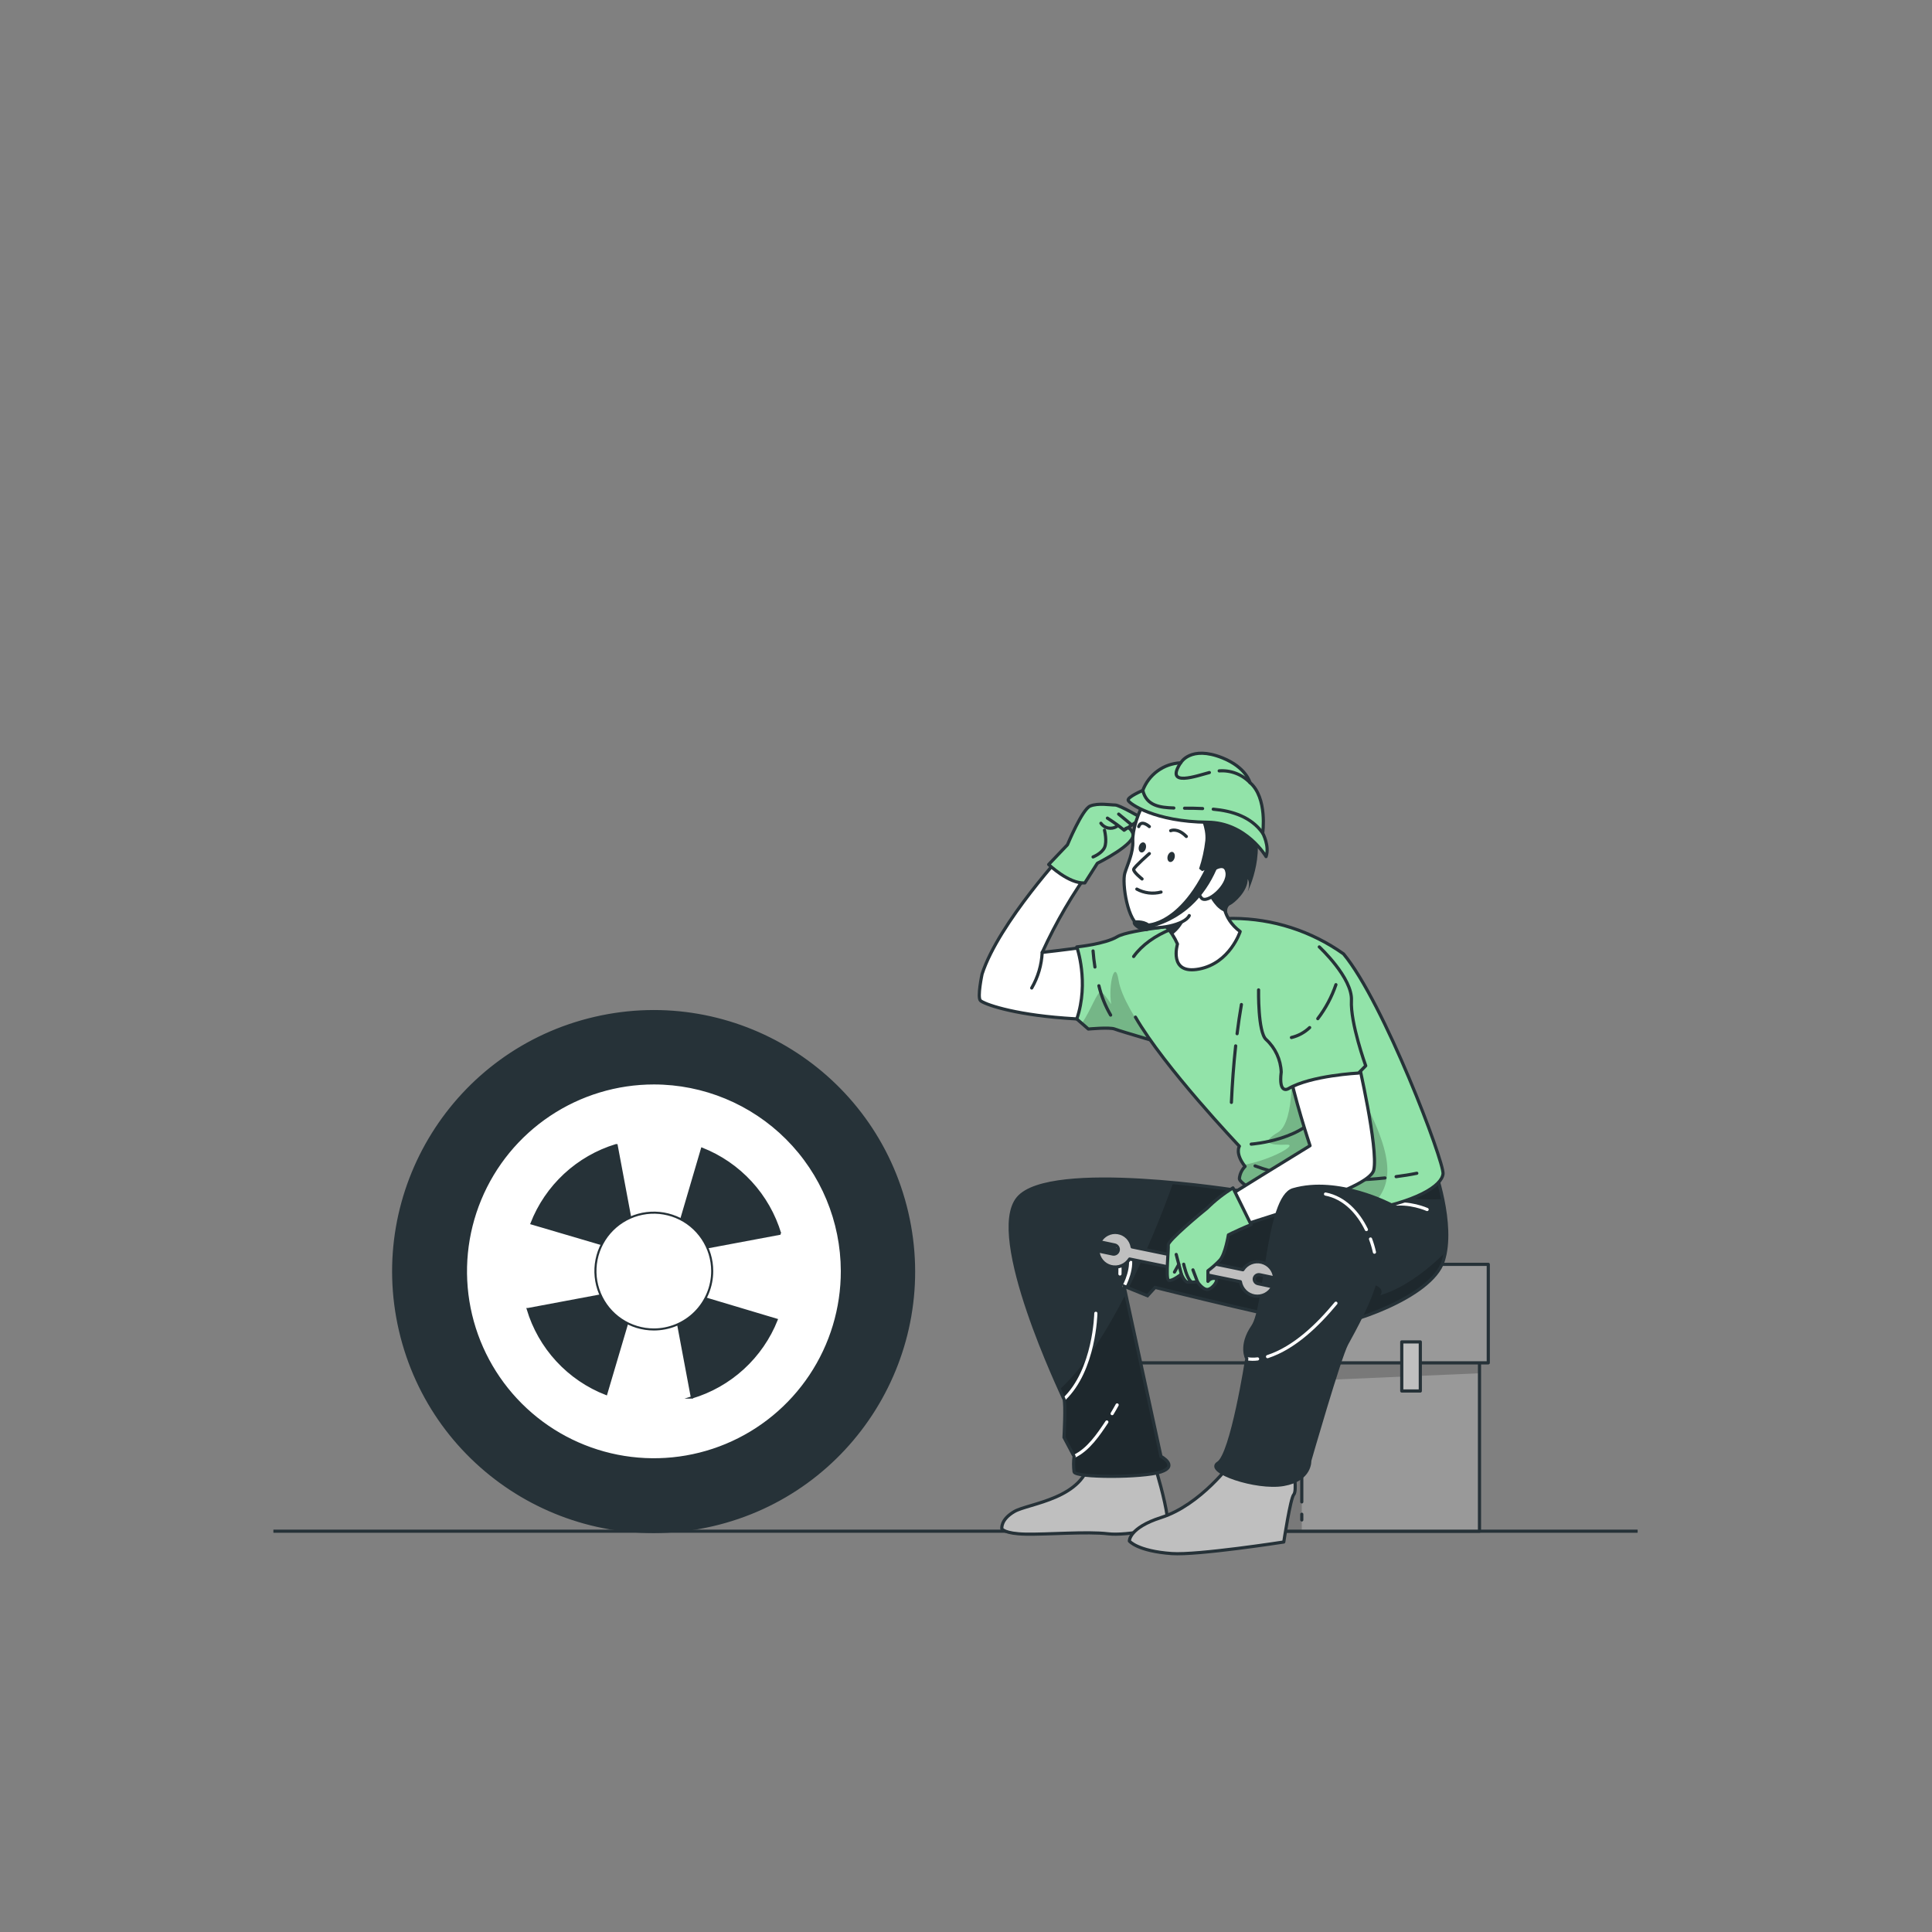 <svg width="2000" height="2000" viewBox="0 0 2000 2000" fill="none" xmlns="http://www.w3.org/2000/svg">
<rect x="0" y="0" width="2000" height="2000" fill="#808080" stroke="none"/>
<g clip-path="url(#clip0_796_578)">
<path d="M283.599 1585.08H1694.59" stroke="#263238" stroke-width="3.281" stroke-linecap="round" stroke-linejoin="round"/>
<path d="M1531.57 1312.72H1149.72V1585.08H1531.57V1312.72Z" fill="#999999"/>
<path opacity="0.3" d="M1149.72 1585.11H1347.6V1429.56L1531.6 1421.6V1411.7H1149.72V1585.11Z" fill="black" fill-opacity="0.7"/>
<path d="M1531.57 1312.72H1149.72V1585.08H1531.57V1312.72Z" stroke="#263238" stroke-width="3.281" stroke-linecap="round" stroke-linejoin="round"/>
<path d="M1540.66 1308.84H1140.66V1410.82H1540.66V1308.84Z" fill="#999999"/>
<path opacity="0.3" d="M1352.72 1308.84H1140.66V1410.82H1352.72V1308.84Z" fill="black" fill-opacity="0.7"/>
<path d="M1540.66 1308.84H1140.66V1410.82H1540.66V1308.84Z" stroke="#263238" stroke-width="3.281" stroke-linecap="round" stroke-linejoin="round"/>
<path d="M1352.72 1384.32V1398.52" stroke="#263238" stroke-width="3.281" stroke-linecap="round" stroke-linejoin="round"/>
<path d="M1352.72 1356.09V1371.86" stroke="#263238" stroke-width="3.281" stroke-linecap="round" stroke-linejoin="round"/>
<path d="M1352.72 1308.84V1344.83" stroke="#263238" stroke-width="3.281" stroke-linecap="round" stroke-linejoin="round"/>
<path d="M1347.6 1567.54V1573.43" stroke="#263238" stroke-width="3.281" stroke-linecap="round" stroke-linejoin="round"/>
<path d="M1347.6 1480.48V1554.75" stroke="#263238" stroke-width="3.281" stroke-linecap="round" stroke-linejoin="round"/>
<path d="M1347.6 1411.66V1454.22" stroke="#263238" stroke-width="3.281" stroke-linecap="round" stroke-linejoin="round"/>
<path d="M1470.3 1389.14H1451.1V1439.95H1470.3V1389.14Z" fill="#BFBFBF" stroke="#263238" stroke-width="3.281" stroke-linecap="round" stroke-linejoin="round"/>
<path d="M1189.79 967.547C1169.4 976.03 1078.94 985.903 1078.94 985.903C1093.23 954.58 1110.67 924.789 1130.98 896.992L1104.35 879.193C1104.35 879.193 1033.98 954.897 1016.67 1008.23C1016.67 1008.23 1011.49 1032.34 1014.92 1035.77C1018.35 1039.2 1047.29 1049.88 1101.95 1053.93C1156.62 1057.98 1195.81 1058.98 1195.81 1058.98" fill="white"/>
<path d="M1189.79 967.547C1169.4 976.03 1078.94 985.903 1078.94 985.903C1093.23 954.58 1110.67 924.789 1130.98 896.992L1104.35 879.193C1104.35 879.193 1033.98 954.897 1016.67 1008.23C1016.67 1008.23 1011.49 1032.34 1014.92 1035.77C1018.35 1039.2 1047.29 1049.88 1101.95 1053.93C1156.62 1057.98 1195.81 1058.98 1195.81 1058.98" stroke="#263238" stroke-width="3.281" stroke-linecap="round" stroke-linejoin="round"/>
<path d="M1085.58 894.922C1085.58 894.922 1106.39 915.055 1123.02 914.02L1135.97 893.658C1135.97 893.658 1177.49 872.98 1172.73 862.623C1167.97 852.265 1163.74 859.384 1163.74 859.384L1182.12 846.991C1182.12 846.991 1159.11 833.299 1154.22 833.335C1149.33 833.365 1136.84 831 1128.52 834.431C1120.21 837.861 1105.03 874.501 1105.03 874.501L1085.58 894.922Z" fill="#92E3A9" stroke="#263238" stroke-width="3.281" stroke-linecap="round" stroke-linejoin="round"/>
<path d="M1131.53 887.09C1131.53 887.09 1140.46 883.594 1143.38 877.38C1146.29 871.165 1143.38 859.449 1143.38 859.449" fill="#92E3A9"/>
<path d="M1131.53 887.09C1131.53 887.09 1140.46 883.594 1143.38 877.38C1146.29 871.165 1143.38 859.449 1143.38 859.449" stroke="#263238" stroke-width="3.281" stroke-linecap="round" stroke-linejoin="round"/>
<path d="M1139.66 852.235C1141.42 854.75 1144.06 856.51 1147.07 857.145C1150.07 857.779 1153.21 857.252 1155.84 855.666" fill="#92E3A9"/>
<path d="M1139.66 852.235C1141.42 854.75 1144.06 856.51 1147.07 857.145C1150.07 857.779 1153.21 857.252 1155.84 855.666" stroke="#263238" stroke-width="3.281" stroke-linecap="round" stroke-linejoin="round"/>
<path d="M1146.39 846.926C1152.36 850.727 1158.11 854.864 1163.61 859.325L1146.39 846.926Z" fill="#92E3A9"/>
<path d="M1146.39 846.926C1152.36 850.727 1158.11 854.864 1163.61 859.325" stroke="#263238" stroke-width="3.281" stroke-linecap="round" stroke-linejoin="round"/>
<path d="M1171.57 853.947L1158.04 842.752L1171.57 853.947Z" fill="#92E3A9"/>
<path d="M1171.57 853.947L1158.04 842.752" stroke="#263238" stroke-width="3.281" stroke-linecap="round" stroke-linejoin="round"/>
<path d="M1078.87 985.903C1078.27 998.883 1074.55 1011.53 1068.03 1022.76" stroke="#263238" stroke-width="3.281" stroke-linecap="round" stroke-linejoin="round"/>
<path d="M1237.27 955.993C1237.27 955.993 1169.3 962.016 1156.55 969.685C1143.8 977.354 1114.7 980.24 1114.7 980.24C1114.7 980.24 1127.65 1016.71 1114.7 1054.84L1126.65 1065.26C1126.65 1065.26 1148.85 1063.16 1153.96 1065.26C1159.08 1067.37 1211.89 1082.7 1211.89 1082.7" fill="#92E3A9"/>
<path opacity="0.2" d="M1190.31 1076.39C1175.1 1071.9 1156.87 1066.46 1153.96 1065.26C1148.85 1063.16 1126.65 1065.26 1126.65 1065.26L1119.95 1059.4C1129.66 1045.1 1135.45 1027.04 1139.36 1027.04C1141.47 1027.04 1146.03 1032.89 1150.31 1039.53C1147.07 1018.98 1154.35 991.854 1157.98 1014.93C1160.66 1031.89 1176.85 1057.63 1190.31 1076.39Z" fill="black"/>
<path d="M1237.27 955.993C1237.27 955.993 1169.3 962.016 1156.55 969.685C1143.8 977.354 1114.7 980.24 1114.7 980.24C1114.7 980.24 1127.65 1016.71 1114.7 1054.84L1126.65 1065.26C1126.65 1065.26 1148.85 1063.16 1153.96 1065.26C1159.08 1067.37 1211.89 1082.7 1211.89 1082.7" stroke="#263238" stroke-width="3.281" stroke-linecap="round" stroke-linejoin="round"/>
<path d="M1184.81 1483.61C1184.81 1483.61 1210.05 1557.02 1208.95 1580.06C1208.95 1580.06 1167.85 1590.32 1146.88 1587.77C1125.9 1585.21 1084.09 1588.57 1061.88 1588.15C1039.68 1587.73 1037.13 1582.62 1037.13 1582.62C1037.13 1582.62 1035.41 1573.23 1050.07 1564.72C1064.73 1556.21 1123.47 1551.77 1128.59 1509.18C1133.7 1466.59 1184.81 1483.61 1184.81 1483.61Z" fill="#BFBFBF" stroke="#263238" stroke-width="3.281" stroke-linecap="round" stroke-linejoin="round"/>
<path d="M1484.02 1207.05C1484.02 1207.05 1506.32 1267.42 1493.93 1305.64C1481.53 1343.86 1392.81 1372.11 1373.11 1372.11C1353.4 1372.11 1195.78 1332.7 1195.78 1332.7L1187.88 1341.34L1163.6 1331.46L1201.83 1507.66C1201.83 1507.66 1220.31 1517.53 1201.83 1523.68C1183.35 1529.83 1113.11 1529.86 1111.89 1523.68C1111.22 1518.36 1111.22 1512.98 1111.89 1507.66L1101.46 1487.95C1101.46 1487.95 1103.37 1453.45 1101.46 1448.53C1099.55 1443.61 1020.71 1279.65 1053.86 1240.22C1086.99 1200.81 1283.65 1232.81 1283.65 1232.81L1308.73 1206.93L1484.02 1207.05Z" fill="#263238"/>
<path opacity="0.2" d="M1168.46 1333.28L1187.88 1341.17L1195.78 1332.53C1195.78 1332.53 1353.4 1372.11 1373.11 1372.11C1392.81 1372.11 1481.56 1343.8 1493.93 1305.57C1494.87 1302.62 1495.62 1299.6 1496.16 1296.54C1482.6 1309.94 1456.32 1332.92 1428.71 1340.82C1428.71 1340.82 1436.77 1332.37 1415.34 1327.87C1393.92 1323.38 1328.18 1219.16 1328.18 1219.16L1299.38 1216.89L1283.65 1232.94C1283.65 1232.94 1253.32 1227.99 1214.48 1224.4C1201.22 1261.54 1185.86 1297.89 1168.46 1333.28Z" fill="black"/>
<path opacity="0.2" d="M1101.47 1448.46C1103.38 1453.39 1101.47 1487.89 1101.47 1487.89L1111.89 1507.6C1111.22 1512.91 1111.22 1518.29 1111.89 1523.62C1113.12 1529.77 1183.35 1529.77 1201.83 1523.62C1220.31 1517.47 1201.83 1507.6 1201.83 1507.6L1165.35 1339.52C1145.94 1377.68 1122.31 1415.39 1096.9 1438.36C1099.53 1444.19 1101.21 1447.78 1101.47 1448.46Z" fill="black"/>
<path d="M1163.61 1331.4C1163.61 1331.4 1174.77 1311.23 1168.56 1296.7" stroke="white" stroke-width="3.281" stroke-linecap="round" stroke-linejoin="round"/>
<path d="M1158.56 1300.91C1159.3 1306.85 1159.57 1312.83 1159.36 1318.81" stroke="white" stroke-width="3.281" stroke-linecap="round" stroke-linejoin="round"/>
<path d="M1153.47 1277.67C1154.87 1281.97 1156.02 1286.35 1156.9 1290.78" stroke="white" stroke-width="3.281" stroke-linecap="round" stroke-linejoin="round"/>
<path d="M1134.41 1359.52C1134.41 1359.52 1133.38 1418.24 1101.47 1448.46" stroke="white" stroke-width="3.281" stroke-linecap="round" stroke-linejoin="round"/>
<path d="M1145.8 1472.03C1137.17 1484.97 1126.58 1500.83 1111.89 1507.63" stroke="white" stroke-width="3.281" stroke-linecap="round" stroke-linejoin="round"/>
<path d="M1156.45 1454.38C1154.8 1457.43 1153.05 1460.41 1151.28 1463.38" stroke="white" stroke-width="3.281" stroke-linecap="round" stroke-linejoin="round"/>
<path opacity="0.2" d="M1493.5 1241.39C1491.13 1229.74 1487.96 1218.27 1484.02 1207.05H1476.35L1440.14 1228.09C1440.14 1228.09 1433.56 1243.85 1493.5 1241.39Z" fill="black"/>
<path d="M1477.35 1252.07C1477.35 1252.07 1458.58 1243.62 1440.13 1247.22" stroke="white" stroke-width="3.281" stroke-linecap="round" stroke-linejoin="round"/>
<path d="M1484.02 1207.05C1484.02 1207.05 1506.32 1267.42 1493.93 1305.64C1481.53 1343.86 1392.81 1372.11 1373.11 1372.11C1353.4 1372.11 1195.78 1332.7 1195.78 1332.7L1187.88 1341.34L1163.6 1331.46L1201.83 1507.66C1201.83 1507.66 1220.31 1517.53 1201.83 1523.68C1183.35 1529.83 1113.11 1529.86 1111.89 1523.68C1111.22 1518.36 1111.22 1512.98 1111.89 1507.66L1101.46 1487.95C1101.46 1487.95 1103.37 1453.45 1101.46 1448.53C1099.55 1443.61 1020.71 1279.65 1053.86 1240.22C1086.99 1200.81 1283.65 1232.81 1283.65 1232.81L1308.73 1206.93L1484.02 1207.05Z" stroke="#263238" stroke-width="3.281" stroke-miterlimit="10"/>
<path d="M1339.29 1522.1C1339.29 1522.1 1342.72 1543.33 1339.29 1547.18C1335.85 1551.03 1328.96 1596.27 1328.96 1596.27C1328.96 1596.27 1239.63 1610.16 1213.03 1608.25C1177.43 1605.7 1169.11 1595.3 1169.11 1595.3C1169.11 1595.3 1168.49 1581.65 1201.99 1570.93C1243.32 1557.73 1275.17 1513.58 1275.17 1513.58L1339.29 1522.1Z" fill="#BFBFBF" stroke="#263238" stroke-width="3.281" stroke-linecap="round" stroke-linejoin="round"/>
<path d="M1175.42 1052.93C1205.55 1105.14 1283 1186.56 1283 1186.56C1283 1186.56 1278.15 1193.95 1288.89 1207.51C1285.56 1210.88 1283.48 1215.28 1283 1220C1282.35 1227.38 1346.05 1264.34 1406.44 1254.5C1466.84 1244.66 1492.69 1227.38 1493.82 1215.05C1494.96 1202.72 1432.72 1038.01 1390.84 987.489C1357.5 963.77 1317.64 950.94 1276.72 950.754C1228.37 950.491 1190.66 966.452 1173.54 990.171" fill="#92E3A9"/>
<path opacity="0.2" d="M1416.93 1252.37C1413.69 1253.01 1410.07 1253.66 1406.44 1254.24C1346.05 1263.95 1282.35 1227.12 1283 1219.74C1283.52 1215.09 1285.6 1210.74 1288.89 1207.41C1288.5 1206.89 1288.12 1206.4 1287.79 1205.92C1317.27 1200.23 1344.27 1184.4 1331.88 1184.95C1314.88 1185.73 1304.46 1183.2 1323 1172.17C1341.55 1161.13 1336.89 1095.46 1336.89 1095.46C1336.89 1095.46 1374.5 1066.33 1413.79 1142.68C1450.88 1214.76 1434.63 1232.72 1416.93 1252.37Z" fill="black"/>
<path d="M1175.42 1052.93C1205.55 1105.14 1283 1186.56 1283 1186.56C1283 1186.56 1278.15 1193.95 1288.89 1207.51C1285.56 1210.88 1283.48 1215.28 1283 1220C1282.35 1227.38 1346.05 1264.34 1406.44 1254.5C1466.84 1244.66 1492.69 1227.38 1493.82 1215.05C1494.96 1202.72 1432.72 1038.01 1390.84 987.489C1357.5 963.77 1317.64 950.94 1276.72 950.754C1228.37 950.491 1190.66 966.452 1173.54 990.171" stroke="#263238" stroke-width="3.281" stroke-linecap="round" stroke-linejoin="round"/>
<path d="M1176 944.409C1177.25 949.702 1178.86 954.898 1180.79 959.975" stroke="#263238" stroke-width="3.281" stroke-linecap="round" stroke-linejoin="round"/>
<path d="M1197.53 953.665C1204.16 954.964 1209.86 961.663 1213.71 967.548C1215.7 970.643 1217.44 973.888 1218.92 977.259C1218.92 977.259 1209.21 1009.27 1241.28 1003.15C1273.35 997.033 1283.81 964.315 1283.81 964.315C1264.69 950.138 1266.53 931.202 1266.53 931.202C1246.07 924.054 1207.07 940.913 1197.78 949.426C1195.32 951.366 1194.97 953.18 1197.53 953.665Z" fill="white" stroke="#263238" stroke-width="3.281" stroke-linecap="round" stroke-linejoin="round"/>
<path d="M1197.52 953.665C1204.16 954.964 1209.86 961.663 1213.71 967.548C1227.36 957.095 1228.08 944.409 1228.08 944.409L1197.85 949.235C1195.32 951.366 1194.97 953.18 1197.52 953.665Z" fill="#263238"/>
<path d="M1295.24 1184.4C1295.24 1184.4 1353.69 1180.19 1368.51 1146.63" stroke="#263238" stroke-width="3.281" stroke-linecap="round" stroke-linejoin="round"/>
<path d="M1433.72 1219.41C1389.06 1224.04 1341.71 1222.82 1299.25 1206.96" stroke="#263238" stroke-width="3.281" stroke-linecap="round" stroke-linejoin="round"/>
<path d="M1466.67 1214.56C1459.59 1216.02 1452.43 1217.12 1445.25 1218.05" stroke="#263238" stroke-width="3.281" stroke-linecap="round" stroke-linejoin="round"/>
<path d="M1260.41 934.052C1260.41 934.052 1274.98 915.995 1278.99 903.303C1296.18 848.931 1299.18 814.043 1237.56 800.676C1194.03 791.258 1171.67 849.613 1172.67 870.717C1173.25 882.625 1167.39 894.245 1164.45 903.692C1161.21 914.247 1167.42 955.478 1180.92 959.005C1198.17 963.309 1226.65 957.358 1231.12 947.809" fill="white"/>
<path d="M1260.41 934.052C1260.41 934.052 1274.98 915.995 1278.99 903.303C1296.18 848.931 1299.18 814.043 1237.56 800.676C1194.03 791.258 1171.67 849.613 1172.67 870.717C1173.25 882.625 1167.39 894.245 1164.45 903.692C1161.21 914.247 1167.42 955.478 1180.92 959.005C1198.17 963.309 1226.65 957.358 1231.12 947.809" stroke="#263238" stroke-width="3.281" stroke-linecap="round" stroke-linejoin="round"/>
<path d="M1208.79 886.121C1208.01 888.971 1208.95 891.719 1210.92 892.269C1212.9 892.82 1215.13 890.94 1215.91 888.097C1216.68 885.247 1215.75 882.493 1213.77 881.942C1211.8 881.397 1209.56 883.403 1208.79 886.121Z" fill="#263238"/>
<path d="M1179.01 876.249C1178.23 879.099 1179.17 881.847 1181.15 882.397C1183.12 882.948 1185.35 881.068 1186.13 878.225C1186.91 875.375 1185.97 872.627 1183.99 872.106C1182.02 871.591 1179.79 873.399 1179.01 876.249Z" fill="#263238"/>
<path d="M1189.79 883.631C1189.79 883.631 1174.39 897.191 1173.61 899.813C1172.83 902.43 1182.25 909.877 1182.25 909.877" stroke="#263238" stroke-width="3.281" stroke-linecap="round" stroke-linejoin="round"/>
<path d="M1176.85 920.396C1184.5 924.574 1193.46 925.676 1201.89 923.467" stroke="#263238" stroke-width="3.281" stroke-linecap="round" stroke-linejoin="round"/>
<path d="M1211.89 859.935C1211.89 859.935 1218.82 856.504 1228.08 865.892" stroke="#263238" stroke-width="3.281" stroke-linecap="round" stroke-linejoin="round"/>
<path d="M1189.79 855.666C1189.79 855.666 1181.34 847.961 1178.79 855.666" stroke="#263238" stroke-width="3.281" stroke-linecap="round" stroke-linejoin="round"/>
<path d="M1241.28 842.848C1241.28 842.848 1248.99 856.504 1247.75 870.166C1246.62 880.074 1244.44 889.833 1241.28 899.292L1244.52 901.849C1244.52 901.849 1257.63 895.018 1261.03 901.849C1264.42 908.68 1251.61 926.61 1251.61 926.61C1251.61 926.61 1259.08 942.792 1270.31 944.505C1270.31 944.505 1269.67 938.554 1273.55 936.836C1277.44 935.123 1291.64 922.886 1291.64 910.039C1291.64 910.039 1294.62 914.05 1291.64 922.982C1291.64 922.982 1314.3 877.189 1292.97 843.04C1271.64 808.897 1241.28 842.848 1241.28 842.848Z" fill="#263238"/>
<path d="M1251.73 903.142C1251.73 903.142 1268.11 889.325 1270.22 903.142C1272.32 916.966 1249.27 936.417 1243.74 929.652C1238.2 922.887 1243.74 921.623 1243.74 921.623" fill="white"/>
<path d="M1251.73 903.142C1251.73 903.142 1268.11 889.325 1270.22 903.142C1272.32 916.966 1249.27 936.417 1243.74 929.652C1238.2 922.887 1243.74 921.623 1243.74 921.623" stroke="#263238" stroke-width="3.281" stroke-linecap="round" stroke-linejoin="round"/>
<path d="M1173.61 952.856C1173.61 952.856 1183.64 951.563 1189.28 956.095C1194.9 960.627 1188.27 967.488 1178.69 961.92C1169.11 956.353 1173.61 952.856 1173.61 952.856Z" fill="#263238"/>
<path d="M1188.01 955.994C1188.01 955.994 1236.98 956.353 1266.76 846.926H1271.8C1271.8 846.926 1270.12 939.392 1191.28 960.364L1188.01 955.994Z" fill="#263238"/>
<path d="M1183.02 818.219C1183.02 818.219 1166.84 825.08 1167.88 828.511C1168.91 831.941 1195.81 850.716 1250.02 851.165C1290.15 851.488 1310.61 886.769 1310.61 886.769C1314.46 875.861 1307.14 862.432 1307.14 862.432C1307.14 862.432 1312.32 825.922 1293.97 810.128C1293.97 810.128 1290.06 794.398 1265.4 784.527C1232.28 771.29 1222.29 789.673 1222.29 789.673C1213.66 790.054 1205.34 792.964 1198.36 798.04C1191.38 803.116 1186.05 810.134 1183.02 818.219Z" fill="#92E3A9" stroke="#263238" stroke-width="3.281" stroke-linecap="round" stroke-linejoin="round"/>
<path d="M1255.94 837.669C1275.65 839.447 1295.27 845.631 1307.14 862.46" stroke="#263238" stroke-width="3.281" stroke-linecap="round" stroke-linejoin="round"/>
<path d="M1226.27 836.664C1232.48 836.664 1238.7 836.664 1244.91 837.023" stroke="#263238" stroke-width="3.281" stroke-linecap="round" stroke-linejoin="round"/>
<path d="M1183.02 818.218C1186.87 834.401 1201.09 835.951 1215.13 836.442" stroke="#263238" stroke-width="3.281" stroke-linecap="round" stroke-linejoin="round"/>
<path d="M1262.09 798.023C1267.97 797.58 1273.87 798.438 1279.39 800.535C1284.9 802.633 1289.88 805.919 1293.97 810.159" stroke="#263238" stroke-width="3.281" stroke-linecap="round" stroke-linejoin="round"/>
<path d="M1222.15 789.704C1205.23 815.596 1239.44 802.909 1251.93 799.737" stroke="#263238" stroke-width="3.281" stroke-linecap="round" stroke-linejoin="round"/>
<path d="M1405.57 1096.46C1405.57 1096.46 1330.41 1078.79 1334.37 1105.49C1338.31 1132.19 1356.15 1186.01 1356.15 1186.01C1356.15 1186.01 1256.88 1246.8 1251.28 1251.29C1249.54 1252.69 1271.9 1274.31 1271.9 1274.31C1290.06 1264.05 1417.22 1233.24 1422.14 1211.07C1427.06 1188.89 1405.57 1096.46 1405.57 1096.46Z" fill="white" stroke="#263238" stroke-width="3.281" stroke-linecap="round" stroke-linejoin="round"/>
<path d="M1365.72 980.24C1365.72 980.24 1400.23 1012.28 1399 1035.68C1397.77 1059.08 1413.79 1103.29 1413.79 1103.29L1406.38 1110.83C1406.38 1110.83 1357.09 1113.29 1333.68 1127.01C1333.68 1127.01 1323.39 1133.49 1326.31 1109.77C1326.06 1103.4 1324.54 1097.15 1321.86 1091.37C1319.18 1085.59 1315.38 1080.4 1310.68 1076.1C1302.03 1068.43 1302.88 1024.74 1302.88 1024.74" fill="#92E3A9"/>
<path d="M1365.72 980.24C1365.72 980.24 1400.23 1012.28 1399 1035.68C1397.77 1059.08 1413.79 1103.29 1413.79 1103.29L1406.38 1110.83C1406.38 1110.83 1357.09 1113.29 1333.68 1127.01C1333.68 1127.01 1323.39 1133.49 1326.31 1109.77C1326.06 1103.4 1324.54 1097.15 1321.86 1091.37C1319.18 1085.59 1315.38 1080.4 1310.68 1076.1C1302.03 1068.43 1302.88 1024.74 1302.88 1024.74" stroke="#263238" stroke-width="3.281" stroke-linecap="round" stroke-linejoin="round"/>
<path d="M1424.86 1321.56C1419.94 1344.96 1401.46 1377.71 1394.08 1391.27C1386.7 1404.84 1355.85 1512.09 1355.85 1512.09C1355.85 1512.09 1357.09 1531.81 1328.77 1536.72C1300.44 1541.64 1246.72 1523.2 1260.99 1514.52C1275.26 1505.85 1290.67 1406.52 1290.67 1406.52C1290.67 1406.52 1283.13 1392.99 1296.92 1373.02C1310.71 1353.05 1311.84 1239.42 1338.67 1231.58C1385.5 1218.05 1440.2 1247.22 1440.2 1247.22C1440.2 1247.22 1455.67 1252.07 1460.78 1266.15" fill="#263238"/>
<path d="M1414.5 1272.85C1406.02 1255.44 1391.84 1239.87 1372.2 1236.08" stroke="white" stroke-width="3.281" stroke-linecap="round" stroke-linejoin="round"/>
<path d="M1422.82 1296.25C1421.8 1291.62 1420.44 1287.07 1418.77 1282.62" stroke="white" stroke-width="3.281" stroke-linecap="round" stroke-linejoin="round"/>
<path d="M1301.84 1406.75C1298.14 1407.22 1294.39 1407.15 1290.7 1406.55" stroke="white" stroke-width="3.281" stroke-linecap="round" stroke-linejoin="round"/>
<path d="M1382.94 1349.07C1364.43 1371.37 1340.22 1395.19 1312.16 1404.38" stroke="white" stroke-width="3.281" stroke-linecap="round" stroke-linejoin="round"/>
<path d="M1424.86 1321.56C1419.94 1344.96 1401.46 1377.71 1394.08 1391.27C1386.7 1404.84 1355.85 1512.09 1355.85 1512.09C1355.85 1512.09 1357.09 1531.81 1328.77 1536.72C1300.44 1541.64 1246.72 1523.2 1260.99 1514.52C1275.26 1505.85 1290.67 1406.52 1290.67 1406.52C1290.67 1406.52 1283.13 1392.99 1296.92 1373.02C1310.71 1353.05 1311.84 1239.42 1338.67 1231.58C1385.5 1218.05 1440.2 1247.22 1440.2 1247.22C1440.2 1247.22 1455.67 1252.07 1460.78 1266.15" stroke="#263238" stroke-width="3.281" stroke-miterlimit="10"/>
<path d="M1298.44 1323.34C1298.56 1322.72 1298.82 1322.14 1299.17 1321.62C1299.52 1321.09 1299.97 1320.65 1300.5 1320.3C1301.03 1319.96 1301.62 1319.72 1302.23 1319.6C1302.85 1319.48 1303.49 1319.49 1304.1 1319.62L1319.45 1322.85C1319.21 1319.09 1317.8 1315.51 1315.4 1312.6C1313.01 1309.7 1309.75 1307.64 1306.1 1306.7C1302.45 1305.77 1298.6 1306.01 1295.1 1307.4C1291.6 1308.79 1288.64 1311.26 1286.63 1314.44L1171.99 1290.81C1171.4 1287.09 1169.66 1283.66 1166.99 1280.99C1164.33 1278.33 1160.9 1276.58 1157.17 1276C1153.46 1275.41 1149.65 1276.02 1146.3 1277.73C1142.95 1279.44 1140.23 1282.18 1138.52 1285.54L1153.86 1288.78C1154.48 1288.9 1155.07 1289.15 1155.59 1289.5C1156.11 1289.85 1156.55 1290.31 1156.9 1290.84C1157.25 1291.36 1157.49 1291.95 1157.6 1292.57C1157.72 1293.19 1157.71 1293.82 1157.59 1294.44C1157.46 1295.06 1157.21 1295.64 1156.86 1296.16C1156.5 1296.68 1156.05 1297.13 1155.53 1297.47C1155 1297.82 1154.41 1298.06 1153.79 1298.18C1153.17 1298.29 1152.54 1298.29 1151.92 1298.16L1136.58 1294.93C1136.81 1298.68 1138.23 1302.27 1140.63 1305.17C1143.03 1308.07 1146.28 1310.14 1149.93 1311.08C1153.58 1312.01 1157.43 1311.77 1160.92 1310.38C1164.42 1308.99 1167.39 1306.52 1169.4 1303.34L1284.03 1326.81C1284.63 1330.52 1286.38 1333.95 1289.05 1336.61C1291.71 1339.27 1295.15 1341.02 1298.86 1341.6C1302.58 1342.18 1306.39 1341.57 1309.74 1339.86C1313.08 1338.14 1315.81 1335.4 1317.5 1332.04L1302.16 1328.81C1300.96 1328.54 1299.91 1327.83 1299.22 1326.81C1298.52 1325.8 1298.25 1324.55 1298.44 1323.34Z" fill="#BFBFBF" stroke="#263238" stroke-width="3.281" stroke-linecap="round" stroke-linejoin="round"/>
<path d="M1276.37 1229.71C1266.69 1235.61 1257.73 1242.63 1249.7 1250.62C1243.58 1255.44 1208.92 1284.37 1209.37 1288.74C1209.82 1293.11 1206.75 1322.37 1209.37 1325.02C1211.99 1327.68 1222.96 1319.01 1222.96 1319.01C1222.96 1319.01 1226.04 1326.9 1229.43 1327.36C1232.81 1327.51 1236.19 1327.36 1239.53 1326.9C1239.53 1326.9 1245.23 1335.67 1250.47 1334.8C1255.72 1333.92 1262.78 1323.83 1257.63 1323.41C1256.27 1323.2 1254.88 1323.37 1253.62 1323.91C1252.35 1324.45 1251.27 1325.33 1250.47 1326.45V1315.51C1254.88 1312.2 1258.99 1308.53 1262.78 1304.54C1268.47 1298.39 1271.64 1278.36 1271.64 1278.36C1274.01 1277.03 1289.8 1269.71 1295.14 1267.8L1276.37 1229.71Z" fill="#92E3A9" stroke="#263238" stroke-width="3.281" stroke-linecap="round" stroke-linejoin="round"/>
<path d="M1222.96 1319.03L1217.62 1298.61" stroke="#263238" stroke-width="3.281" stroke-linecap="round" stroke-linejoin="round"/>
<path d="M1239.63 1326.93L1234.94 1314.57" stroke="#263238" stroke-width="3.281" stroke-linecap="round" stroke-linejoin="round"/>
<path d="M1220.28 1308.84L1215.82 1316.84" stroke="#263238" stroke-width="3.281" stroke-linecap="round" stroke-linejoin="round"/>
<path d="M1233.13 1326.81C1228.56 1323.57 1225.36 1308.71 1225.36 1308.71" stroke="#263238" stroke-width="3.281" stroke-linecap="round" stroke-linejoin="round"/>
<path d="M1279.15 1082.71C1277.05 1102.13 1275.62 1121.54 1274.75 1141.19" stroke="#263238" stroke-width="3.281" stroke-linecap="round" stroke-linejoin="round"/>
<path d="M1285.11 1039.89C1283.39 1049.92 1281.87 1059.98 1280.64 1070.08" stroke="#263238" stroke-width="3.281" stroke-linecap="round" stroke-linejoin="round"/>
<path d="M1137.58 1020.47C1140.1 1031.12 1144.19 1041.35 1149.72 1050.8" stroke="#263238" stroke-width="3.281" stroke-linecap="round" stroke-linejoin="round"/>
<path d="M1131.53 984.413C1131.92 989.981 1132.63 995.513 1133.47 1001.05" stroke="#263238" stroke-width="3.281" stroke-linecap="round" stroke-linejoin="round"/>
<path d="M1355.76 1063.74C1350.49 1068.79 1343.98 1072.34 1336.89 1074.03" stroke="#263238" stroke-width="3.281" stroke-linecap="round" stroke-linejoin="round"/>
<path d="M1382.94 1019.33C1378.62 1032 1372.28 1043.87 1364.17 1054.52" stroke="#263238" stroke-width="3.281" stroke-linecap="round" stroke-linejoin="round"/>
<path d="M737.603 1578.93C882.641 1545.26 972.929 1400.38 939.253 1255.34C905.583 1110.3 760.706 1020.02 615.665 1053.69C470.625 1087.36 380.342 1232.24 414.015 1377.28C447.686 1522.32 592.562 1612.61 737.603 1578.93Z" fill="#263238" stroke="#263238" stroke-width="2.138" stroke-miterlimit="10"/>
<path d="M676.925 1121.55C638.435 1121.55 600.809 1132.97 568.809 1154.36C536.81 1175.75 511.875 1206.15 497.159 1241.72C482.443 1277.29 478.608 1316.42 486.139 1354.17C493.67 1391.91 512.229 1426.58 539.467 1453.77C566.705 1480.97 601.398 1499.47 639.157 1506.94C676.914 1514.41 716.041 1510.52 751.584 1495.75C787.127 1480.98 817.491 1456 838.831 1423.97C860.171 1391.93 871.531 1354.28 871.471 1315.8C871.364 1264.26 850.823 1214.87 814.353 1178.46C777.883 1142.05 728.461 1121.58 676.925 1121.55ZM807.898 1277.11L694.556 1298.37L726.695 1189.05C745.972 1196.66 763.277 1208.53 777.306 1223.78C791.336 1239.03 801.727 1257.27 807.697 1277.11H807.898ZM687 1306.32V1325.87H667.555V1306.32H687ZM638.338 1185.43L659.596 1298.77L550.183 1266.53C557.685 1247.28 569.451 1229.99 584.597 1215.94C599.743 1201.9 617.876 1191.46 637.633 1185.43H638.338ZM546.556 1355.09L659.898 1333.83L627.558 1443.14C608.188 1435.64 590.792 1423.8 576.701 1408.54C562.609 1393.28 552.194 1374.99 546.253 1355.09H546.556ZM716.217 1446.77L694.959 1333.53L804.07 1366.17C796.432 1385.4 784.53 1402.65 769.26 1416.61C753.99 1430.57 735.75 1440.88 715.914 1446.77H716.217Z" fill="white" stroke="#263238" stroke-width="2.138" stroke-miterlimit="10"/>
<path d="M737.271 1315.8C737.271 1303.84 733.726 1292.16 727.084 1282.22C720.441 1272.27 711 1264.53 699.955 1259.95C688.909 1255.38 676.755 1254.18 665.029 1256.51C653.303 1258.84 642.531 1264.6 634.077 1273.06C625.623 1281.51 619.867 1292.28 617.534 1304C615.202 1315.73 616.399 1327.88 620.974 1338.93C625.549 1349.98 633.297 1359.42 643.238 1366.06C653.179 1372.7 664.866 1376.25 676.822 1376.25C692.854 1376.25 708.229 1369.88 719.566 1358.54C730.903 1347.2 737.271 1331.83 737.271 1315.8Z" fill="white" stroke="#263238" stroke-width="2.138" stroke-miterlimit="10"/>
</g>
<defs>
<clipPath id="clip0_796_578">
<rect width="1412.29" height="1433.85" fill="white" transform="translate(283 230)"/>
</clipPath>
</defs>
</svg>
